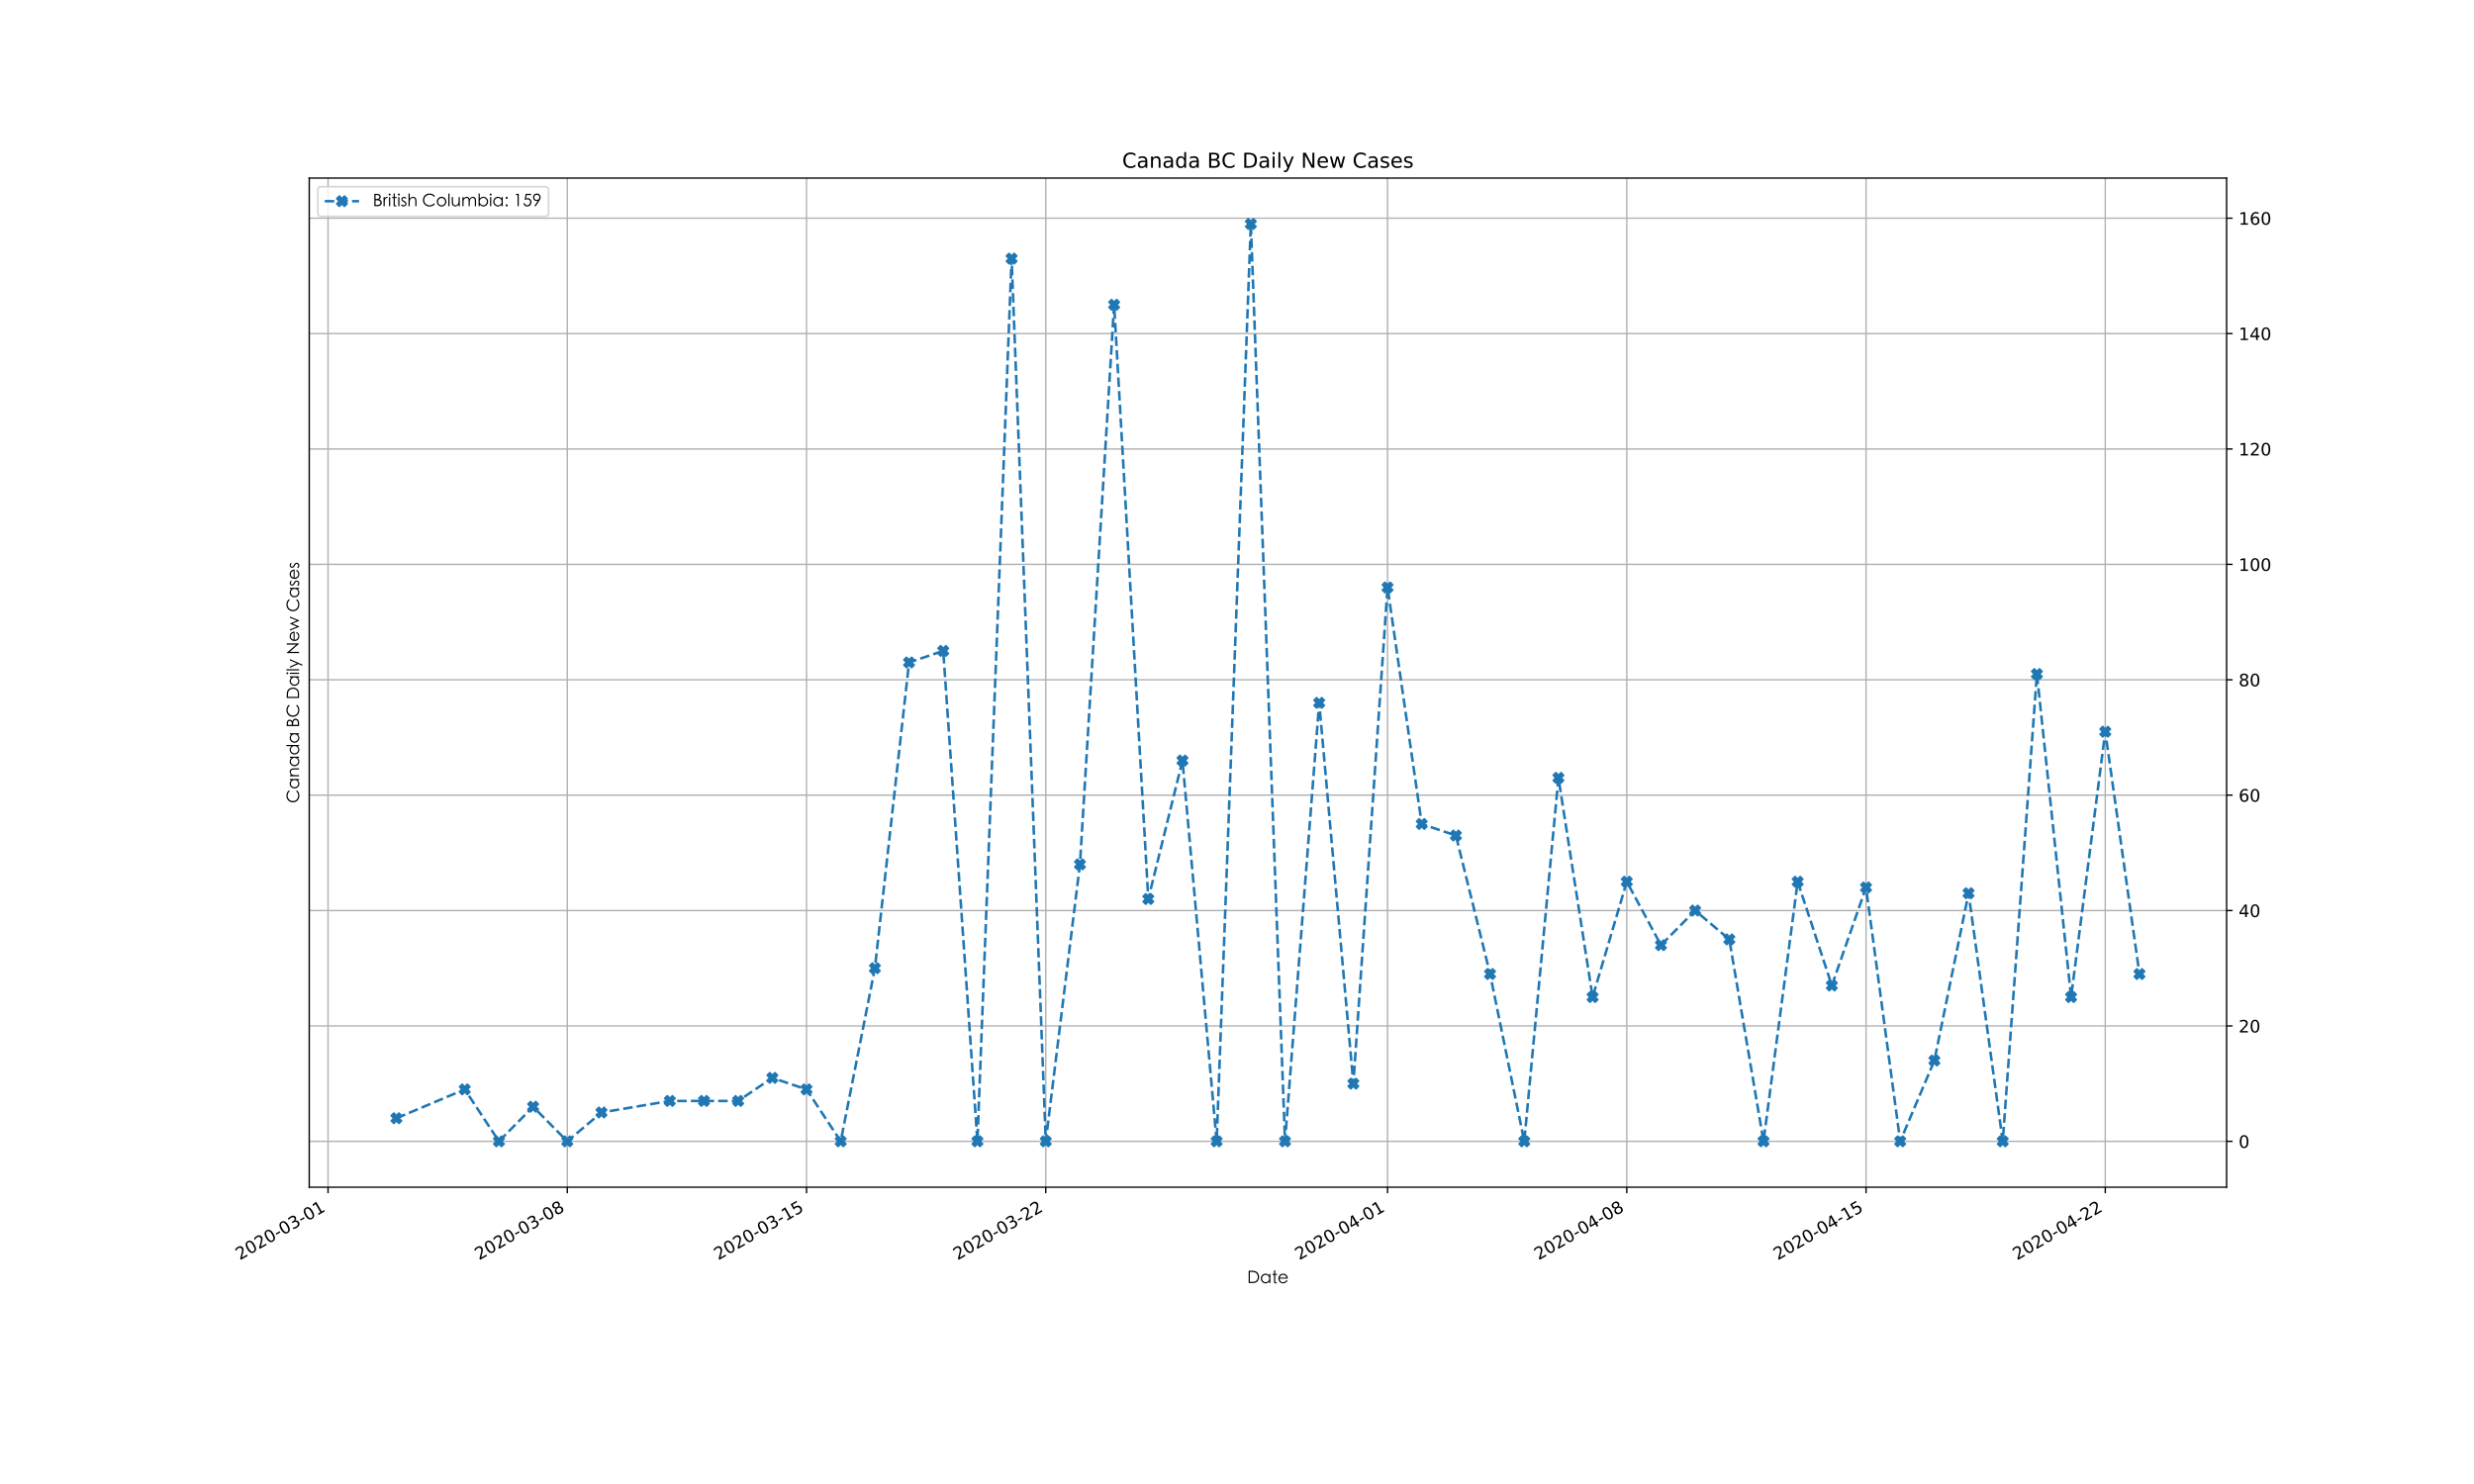 <?xml version="1.0" encoding="utf-8" standalone="no"?>
<!DOCTYPE svg PUBLIC "-//W3C//DTD SVG 1.1//EN"
  "http://www.w3.org/Graphics/SVG/1.1/DTD/svg11.dtd">
<!-- Created with matplotlib (https://matplotlib.org/) -->
<svg height="864pt" version="1.1" viewBox="0 0 1440 864" width="1440pt" xmlns="http://www.w3.org/2000/svg" xmlns:xlink="http://www.w3.org/1999/xlink">
 <defs>
  <style type="text/css">
*{stroke-linecap:butt;stroke-linejoin:round;}
  </style>
 </defs>
 <g id="figure_1">
  <g id="patch_1">
   <path d="M 0 864 
L 1440 864 
L 1440 0 
L 0 0 
z
" style="fill:#ffffff;"/>
  </g>
  <g id="axes_1">
   <g id="patch_2">
    <path d="M 180 691.2 
L 1296 691.2 
L 1296 103.68 
L 180 103.68 
z
" style="fill:#ffffff;"/>
   </g>
   <g id="matplotlib.axis_1">
    <g id="xtick_1">
     <g id="line2d_1">
      <path clip-path="url(#p3a5f333d0b)" d="M 190.941 691.2 
L 190.941 103.68 
" style="fill:none;stroke:#b0b0b0;stroke-linecap:square;stroke-width:0.8;"/>
     </g>
     <g id="line2d_2">
      <defs>
       <path d="M 0 0 
L 0 3.5 
" id="m6379b05d6e" style="stroke:#000000;stroke-width:0.8;"/>
      </defs>
      <g>
       <use style="stroke:#000000;stroke-width:0.8;" x="190.941" xlink:href="#m6379b05d6e" y="691.2"/>
      </g>
     </g>
     <g id="text_1">
      <!-- 2020-03-01 -->
      <defs>
       <path d="M 19.188 8.297 
L 53.609 8.297 
L 53.609 0 
L 7.328 0 
L 7.328 8.297 
Q 12.938 14.109 22.625 23.891 
Q 32.328 33.688 34.812 36.531 
Q 39.547 41.844 41.422 45.531 
Q 43.312 49.219 43.312 52.781 
Q 43.312 58.594 39.234 62.25 
Q 35.156 65.922 28.609 65.922 
Q 23.969 65.922 18.812 64.312 
Q 13.672 62.703 7.812 59.422 
L 7.812 69.391 
Q 13.766 71.781 18.938 73 
Q 24.125 74.219 28.422 74.219 
Q 39.75 74.219 46.484 68.547 
Q 53.219 62.891 53.219 53.422 
Q 53.219 48.922 51.531 44.891 
Q 49.859 40.875 45.406 35.406 
Q 44.188 33.984 37.641 27.219 
Q 31.109 20.453 19.188 8.297 
z
" id="DejaVuSans-50"/>
       <path d="M 31.781 66.406 
Q 24.172 66.406 20.328 58.906 
Q 16.5 51.422 16.5 36.375 
Q 16.5 21.391 20.328 13.891 
Q 24.172 6.391 31.781 6.391 
Q 39.453 6.391 43.281 13.891 
Q 47.125 21.391 47.125 36.375 
Q 47.125 51.422 43.281 58.906 
Q 39.453 66.406 31.781 66.406 
z
M 31.781 74.219 
Q 44.047 74.219 50.516 64.516 
Q 56.984 54.828 56.984 36.375 
Q 56.984 17.969 50.516 8.266 
Q 44.047 -1.422 31.781 -1.422 
Q 19.531 -1.422 13.062 8.266 
Q 6.594 17.969 6.594 36.375 
Q 6.594 54.828 13.062 64.516 
Q 19.531 74.219 31.781 74.219 
z
" id="DejaVuSans-48"/>
       <path d="M 4.891 31.391 
L 31.203 31.391 
L 31.203 23.391 
L 4.891 23.391 
z
" id="DejaVuSans-45"/>
       <path d="M 40.578 39.312 
Q 47.656 37.797 51.625 33 
Q 55.609 28.219 55.609 21.188 
Q 55.609 10.406 48.188 4.484 
Q 40.766 -1.422 27.094 -1.422 
Q 22.516 -1.422 17.656 -0.516 
Q 12.797 0.391 7.625 2.203 
L 7.625 11.719 
Q 11.719 9.328 16.594 8.109 
Q 21.484 6.891 26.812 6.891 
Q 36.078 6.891 40.938 10.547 
Q 45.797 14.203 45.797 21.188 
Q 45.797 27.641 41.281 31.266 
Q 36.766 34.906 28.719 34.906 
L 20.219 34.906 
L 20.219 43.016 
L 29.109 43.016 
Q 36.375 43.016 40.234 45.922 
Q 44.094 48.828 44.094 54.297 
Q 44.094 59.906 40.109 62.906 
Q 36.141 65.922 28.719 65.922 
Q 24.656 65.922 20.016 65.031 
Q 15.375 64.156 9.812 62.312 
L 9.812 71.094 
Q 15.438 72.656 20.344 73.438 
Q 25.25 74.219 29.594 74.219 
Q 40.828 74.219 47.359 69.109 
Q 53.906 64.016 53.906 55.328 
Q 53.906 49.266 50.438 45.094 
Q 46.969 40.922 40.578 39.312 
z
" id="DejaVuSans-51"/>
       <path d="M 12.406 8.297 
L 28.516 8.297 
L 28.516 63.922 
L 10.984 60.406 
L 10.984 69.391 
L 28.422 72.906 
L 38.281 72.906 
L 38.281 8.297 
L 54.391 8.297 
L 54.391 0 
L 12.406 0 
z
" id="DejaVuSans-49"/>
      </defs>
      <g transform="translate(139.572 733.838)rotate(-30)scale(0.1 -0.1)">
       <use xlink:href="#DejaVuSans-50"/>
       <use x="63.623" xlink:href="#DejaVuSans-48"/>
       <use x="127.246" xlink:href="#DejaVuSans-50"/>
       <use x="190.869" xlink:href="#DejaVuSans-48"/>
       <use x="254.492" xlink:href="#DejaVuSans-45"/>
       <use x="290.576" xlink:href="#DejaVuSans-48"/>
       <use x="354.199" xlink:href="#DejaVuSans-51"/>
       <use x="417.822" xlink:href="#DejaVuSans-45"/>
       <use x="453.906" xlink:href="#DejaVuSans-48"/>
       <use x="517.529" xlink:href="#DejaVuSans-49"/>
      </g>
     </g>
    </g>
    <g id="xtick_2">
     <g id="line2d_3">
      <path clip-path="url(#p3a5f333d0b)" d="M 330.193 691.2 
L 330.193 103.68 
" style="fill:none;stroke:#b0b0b0;stroke-linecap:square;stroke-width:0.8;"/>
     </g>
     <g id="line2d_4">
      <g>
       <use style="stroke:#000000;stroke-width:0.8;" x="330.193" xlink:href="#m6379b05d6e" y="691.2"/>
      </g>
     </g>
     <g id="text_2">
      <!-- 2020-03-08 -->
      <defs>
       <path d="M 31.781 34.625 
Q 24.75 34.625 20.719 30.859 
Q 16.703 27.094 16.703 20.516 
Q 16.703 13.922 20.719 10.156 
Q 24.75 6.391 31.781 6.391 
Q 38.812 6.391 42.859 10.172 
Q 46.922 13.969 46.922 20.516 
Q 46.922 27.094 42.891 30.859 
Q 38.875 34.625 31.781 34.625 
z
M 21.922 38.812 
Q 15.578 40.375 12.031 44.719 
Q 8.5 49.078 8.5 55.328 
Q 8.5 64.062 14.719 69.141 
Q 20.953 74.219 31.781 74.219 
Q 42.672 74.219 48.875 69.141 
Q 55.078 64.062 55.078 55.328 
Q 55.078 49.078 51.531 44.719 
Q 48 40.375 41.703 38.812 
Q 48.828 37.156 52.797 32.312 
Q 56.781 27.484 56.781 20.516 
Q 56.781 9.906 50.312 4.234 
Q 43.844 -1.422 31.781 -1.422 
Q 19.734 -1.422 13.25 4.234 
Q 6.781 9.906 6.781 20.516 
Q 6.781 27.484 10.781 32.312 
Q 14.797 37.156 21.922 38.812 
z
M 18.312 54.391 
Q 18.312 48.734 21.844 45.562 
Q 25.391 42.391 31.781 42.391 
Q 38.141 42.391 41.719 45.562 
Q 45.312 48.734 45.312 54.391 
Q 45.312 60.062 41.719 63.234 
Q 38.141 66.406 31.781 66.406 
Q 25.391 66.406 21.844 63.234 
Q 18.312 60.062 18.312 54.391 
z
" id="DejaVuSans-56"/>
      </defs>
      <g transform="translate(278.823 733.838)rotate(-30)scale(0.1 -0.1)">
       <use xlink:href="#DejaVuSans-50"/>
       <use x="63.623" xlink:href="#DejaVuSans-48"/>
       <use x="127.246" xlink:href="#DejaVuSans-50"/>
       <use x="190.869" xlink:href="#DejaVuSans-48"/>
       <use x="254.492" xlink:href="#DejaVuSans-45"/>
       <use x="290.576" xlink:href="#DejaVuSans-48"/>
       <use x="354.199" xlink:href="#DejaVuSans-51"/>
       <use x="417.822" xlink:href="#DejaVuSans-45"/>
       <use x="453.906" xlink:href="#DejaVuSans-48"/>
       <use x="517.529" xlink:href="#DejaVuSans-56"/>
      </g>
     </g>
    </g>
    <g id="xtick_3">
     <g id="line2d_5">
      <path clip-path="url(#p3a5f333d0b)" d="M 469.444 691.2 
L 469.444 103.68 
" style="fill:none;stroke:#b0b0b0;stroke-linecap:square;stroke-width:0.8;"/>
     </g>
     <g id="line2d_6">
      <g>
       <use style="stroke:#000000;stroke-width:0.8;" x="469.444" xlink:href="#m6379b05d6e" y="691.2"/>
      </g>
     </g>
     <g id="text_3">
      <!-- 2020-03-15 -->
      <defs>
       <path d="M 10.797 72.906 
L 49.516 72.906 
L 49.516 64.594 
L 19.828 64.594 
L 19.828 46.734 
Q 21.969 47.469 24.109 47.828 
Q 26.266 48.188 28.422 48.188 
Q 40.625 48.188 47.75 41.5 
Q 54.891 34.812 54.891 23.391 
Q 54.891 11.625 47.562 5.094 
Q 40.234 -1.422 26.906 -1.422 
Q 22.312 -1.422 17.547 -0.641 
Q 12.797 0.141 7.719 1.703 
L 7.719 11.625 
Q 12.109 9.234 16.797 8.062 
Q 21.484 6.891 26.703 6.891 
Q 35.156 6.891 40.078 11.328 
Q 45.016 15.766 45.016 23.391 
Q 45.016 31 40.078 35.438 
Q 35.156 39.891 26.703 39.891 
Q 22.75 39.891 18.812 39.016 
Q 14.891 38.141 10.797 36.281 
z
" id="DejaVuSans-53"/>
      </defs>
      <g transform="translate(418.074 733.838)rotate(-30)scale(0.1 -0.1)">
       <use xlink:href="#DejaVuSans-50"/>
       <use x="63.623" xlink:href="#DejaVuSans-48"/>
       <use x="127.246" xlink:href="#DejaVuSans-50"/>
       <use x="190.869" xlink:href="#DejaVuSans-48"/>
       <use x="254.492" xlink:href="#DejaVuSans-45"/>
       <use x="290.576" xlink:href="#DejaVuSans-48"/>
       <use x="354.199" xlink:href="#DejaVuSans-51"/>
       <use x="417.822" xlink:href="#DejaVuSans-45"/>
       <use x="453.906" xlink:href="#DejaVuSans-49"/>
       <use x="517.529" xlink:href="#DejaVuSans-53"/>
      </g>
     </g>
    </g>
    <g id="xtick_4">
     <g id="line2d_7">
      <path clip-path="url(#p3a5f333d0b)" d="M 608.695 691.2 
L 608.695 103.68 
" style="fill:none;stroke:#b0b0b0;stroke-linecap:square;stroke-width:0.8;"/>
     </g>
     <g id="line2d_8">
      <g>
       <use style="stroke:#000000;stroke-width:0.8;" x="608.695" xlink:href="#m6379b05d6e" y="691.2"/>
      </g>
     </g>
     <g id="text_4">
      <!-- 2020-03-22 -->
      <g transform="translate(557.326 733.838)rotate(-30)scale(0.1 -0.1)">
       <use xlink:href="#DejaVuSans-50"/>
       <use x="63.623" xlink:href="#DejaVuSans-48"/>
       <use x="127.246" xlink:href="#DejaVuSans-50"/>
       <use x="190.869" xlink:href="#DejaVuSans-48"/>
       <use x="254.492" xlink:href="#DejaVuSans-45"/>
       <use x="290.576" xlink:href="#DejaVuSans-48"/>
       <use x="354.199" xlink:href="#DejaVuSans-51"/>
       <use x="417.822" xlink:href="#DejaVuSans-45"/>
       <use x="453.906" xlink:href="#DejaVuSans-50"/>
       <use x="517.529" xlink:href="#DejaVuSans-50"/>
      </g>
     </g>
    </g>
    <g id="xtick_5">
     <g id="line2d_9">
      <path clip-path="url(#p3a5f333d0b)" d="M 807.626 691.2 
L 807.626 103.68 
" style="fill:none;stroke:#b0b0b0;stroke-linecap:square;stroke-width:0.8;"/>
     </g>
     <g id="line2d_10">
      <g>
       <use style="stroke:#000000;stroke-width:0.8;" x="807.626" xlink:href="#m6379b05d6e" y="691.2"/>
      </g>
     </g>
     <g id="text_5">
      <!-- 2020-04-01 -->
      <defs>
       <path d="M 37.797 64.312 
L 12.891 25.391 
L 37.797 25.391 
z
M 35.203 72.906 
L 47.609 72.906 
L 47.609 25.391 
L 58.016 25.391 
L 58.016 17.188 
L 47.609 17.188 
L 47.609 0 
L 37.797 0 
L 37.797 17.188 
L 4.891 17.188 
L 4.891 26.703 
z
" id="DejaVuSans-52"/>
      </defs>
      <g transform="translate(756.256 733.838)rotate(-30)scale(0.1 -0.1)">
       <use xlink:href="#DejaVuSans-50"/>
       <use x="63.623" xlink:href="#DejaVuSans-48"/>
       <use x="127.246" xlink:href="#DejaVuSans-50"/>
       <use x="190.869" xlink:href="#DejaVuSans-48"/>
       <use x="254.492" xlink:href="#DejaVuSans-45"/>
       <use x="290.576" xlink:href="#DejaVuSans-48"/>
       <use x="354.199" xlink:href="#DejaVuSans-52"/>
       <use x="417.822" xlink:href="#DejaVuSans-45"/>
       <use x="453.906" xlink:href="#DejaVuSans-48"/>
       <use x="517.529" xlink:href="#DejaVuSans-49"/>
      </g>
     </g>
    </g>
    <g id="xtick_6">
     <g id="line2d_11">
      <path clip-path="url(#p3a5f333d0b)" d="M 946.877 691.2 
L 946.877 103.68 
" style="fill:none;stroke:#b0b0b0;stroke-linecap:square;stroke-width:0.8;"/>
     </g>
     <g id="line2d_12">
      <g>
       <use style="stroke:#000000;stroke-width:0.8;" x="946.877" xlink:href="#m6379b05d6e" y="691.2"/>
      </g>
     </g>
     <g id="text_6">
      <!-- 2020-04-08 -->
      <g transform="translate(895.508 733.838)rotate(-30)scale(0.1 -0.1)">
       <use xlink:href="#DejaVuSans-50"/>
       <use x="63.623" xlink:href="#DejaVuSans-48"/>
       <use x="127.246" xlink:href="#DejaVuSans-50"/>
       <use x="190.869" xlink:href="#DejaVuSans-48"/>
       <use x="254.492" xlink:href="#DejaVuSans-45"/>
       <use x="290.576" xlink:href="#DejaVuSans-48"/>
       <use x="354.199" xlink:href="#DejaVuSans-52"/>
       <use x="417.822" xlink:href="#DejaVuSans-45"/>
       <use x="453.906" xlink:href="#DejaVuSans-48"/>
       <use x="517.529" xlink:href="#DejaVuSans-56"/>
      </g>
     </g>
    </g>
    <g id="xtick_7">
     <g id="line2d_13">
      <path clip-path="url(#p3a5f333d0b)" d="M 1086.128 691.2 
L 1086.128 103.68 
" style="fill:none;stroke:#b0b0b0;stroke-linecap:square;stroke-width:0.8;"/>
     </g>
     <g id="line2d_14">
      <g>
       <use style="stroke:#000000;stroke-width:0.8;" x="1086.128" xlink:href="#m6379b05d6e" y="691.2"/>
      </g>
     </g>
     <g id="text_7">
      <!-- 2020-04-15 -->
      <g transform="translate(1034.759 733.838)rotate(-30)scale(0.1 -0.1)">
       <use xlink:href="#DejaVuSans-50"/>
       <use x="63.623" xlink:href="#DejaVuSans-48"/>
       <use x="127.246" xlink:href="#DejaVuSans-50"/>
       <use x="190.869" xlink:href="#DejaVuSans-48"/>
       <use x="254.492" xlink:href="#DejaVuSans-45"/>
       <use x="290.576" xlink:href="#DejaVuSans-48"/>
       <use x="354.199" xlink:href="#DejaVuSans-52"/>
       <use x="417.822" xlink:href="#DejaVuSans-45"/>
       <use x="453.906" xlink:href="#DejaVuSans-49"/>
       <use x="517.529" xlink:href="#DejaVuSans-53"/>
      </g>
     </g>
    </g>
    <g id="xtick_8">
     <g id="line2d_15">
      <path clip-path="url(#p3a5f333d0b)" d="M 1225.38 691.2 
L 1225.38 103.68 
" style="fill:none;stroke:#b0b0b0;stroke-linecap:square;stroke-width:0.8;"/>
     </g>
     <g id="line2d_16">
      <g>
       <use style="stroke:#000000;stroke-width:0.8;" x="1225.38" xlink:href="#m6379b05d6e" y="691.2"/>
      </g>
     </g>
     <g id="text_8">
      <!-- 2020-04-22 -->
      <g transform="translate(1174.01 733.838)rotate(-30)scale(0.1 -0.1)">
       <use xlink:href="#DejaVuSans-50"/>
       <use x="63.623" xlink:href="#DejaVuSans-48"/>
       <use x="127.246" xlink:href="#DejaVuSans-50"/>
       <use x="190.869" xlink:href="#DejaVuSans-48"/>
       <use x="254.492" xlink:href="#DejaVuSans-45"/>
       <use x="290.576" xlink:href="#DejaVuSans-48"/>
       <use x="354.199" xlink:href="#DejaVuSans-52"/>
       <use x="417.822" xlink:href="#DejaVuSans-45"/>
       <use x="453.906" xlink:href="#DejaVuSans-50"/>
       <use x="517.529" xlink:href="#DejaVuSans-50"/>
      </g>
     </g>
    </g>
    <g id="text_9">
     <!-- Date -->
     <defs>
      <path d="M 8.703 6 
L 8.703 77.797 
L 23.594 77.797 
Q 38.906 77.797 46.047 75.547 
Q 53.203 73.297 58.391 68.438 
Q 63.594 63.594 66.391 56.594 
Q 69.203 49.594 69.203 40.25 
Q 69.203 30.906 64.844 22.656 
Q 60.5 14.406 53.047 10.203 
Q 45.594 6 31.594 6 
z
M 15.594 12.797 
L 23.906 12.797 
Q 36.906 12.797 42.75 14.094 
Q 48.594 15.406 53 19.25 
Q 57.406 23.094 59.703 28.594 
Q 62 34.094 62 41.188 
Q 62 48.297 59.344 54.297 
Q 56.703 60.297 51.797 64.188 
Q 46.906 68.094 40.25 69.438 
Q 33.594 70.797 20.703 70.797 
L 15.594 70.797 
z
" id="STHeitiTC-Light-68"/>
      <path d="M 60.5 59.094 
L 60.5 6 
L 53.797 6 
L 53.797 15.094 
Q 44.703 4.203 33 4.203 
Q 21.297 4.203 13.25 12.547 
Q 5.203 20.906 5.203 32.453 
Q 5.203 44 13.297 52.25 
Q 21.406 60.5 32.703 60.5 
Q 45.703 60.5 53.797 49.406 
L 53.797 59.094 
z
M 54.203 32.297 
Q 54.203 41.406 48.094 47.656 
Q 42 53.906 33.141 53.906 
Q 24.297 53.906 18.188 47.453 
Q 12.094 41 12.094 32.203 
Q 12.094 23.406 18.297 16.953 
Q 24.5 10.5 33.141 10.5 
Q 41.797 10.5 48 16.703 
Q 54.203 22.906 54.203 32.297 
z
" id="STHeitiTC-Light-97"/>
      <path d="M 20.5 14.406 
Q 20.5 11.703 21.203 11.203 
Q 21.906 10.703 24.797 10.703 
L 28.906 10.703 
L 28.906 4.906 
Q 24.703 4.203 22.297 4.203 
Q 17.797 4.203 15.688 6.391 
Q 13.594 8.594 13.594 13.297 
L 13.594 53.297 
L 4.203 53.297 
L 4.203 59.094 
L 13.594 59.094 
L 13.594 79.594 
L 20.5 79.594 
L 20.5 59.094 
L 31.297 59.094 
L 31.297 53.297 
L 20.5 53.297 
z
" id="STHeitiTC-Light-116"/>
      <path d="M 52.297 23.203 
L 58.094 20.203 
Q 49.5 4.203 32.703 4.203 
Q 20.703 4.203 12.891 12.453 
Q 5.094 20.703 5.094 32.297 
Q 5.094 43.906 12.938 52.203 
Q 20.797 60.5 32.344 60.5 
Q 43.906 60.5 51.75 52.797 
Q 59.594 45.094 59.906 31.797 
L 12.094 31.797 
Q 12.406 22.203 18.156 16.344 
Q 23.906 10.5 32.094 10.5 
Q 45.594 10.5 52.297 23.203 
z
M 52.297 37.703 
Q 50.906 45.297 45.297 49.594 
Q 39.703 53.906 32.406 53.906 
Q 17.406 53.906 12.797 37.703 
z
" id="STHeitiTC-Light-101"/>
     </defs>
     <g transform="translate(725.92 747.599)scale(0.1 -0.1)">
      <use xlink:href="#STHeitiTC-Light-68"/>
      <use x="74.4" xlink:href="#STHeitiTC-Light-97"/>
      <use x="142.7" xlink:href="#STHeitiTC-Light-116"/>
      <use x="176.6" xlink:href="#STHeitiTC-Light-101"/>
     </g>
    </g>
   </g>
   <g id="matplotlib.axis_2">
    <g id="ytick_1">
     <g id="line2d_17">
      <path clip-path="url(#p3a5f333d0b)" d="M 180 664.495 
L 1296 664.495 
" style="fill:none;stroke:#b0b0b0;stroke-linecap:square;stroke-width:0.8;"/>
     </g>
     <g id="line2d_18">
      <defs>
       <path d="M 0 0 
L 3.5 0 
" id="m7ff5b81e51" style="stroke:#000000;stroke-width:0.8;"/>
      </defs>
      <g>
       <use style="stroke:#000000;stroke-width:0.8;" x="1296" xlink:href="#m7ff5b81e51" y="664.495"/>
      </g>
     </g>
     <g id="text_10">
      <!-- 0 -->
      <g transform="translate(1303 668.294)scale(0.1 -0.1)">
       <use xlink:href="#DejaVuSans-48"/>
      </g>
     </g>
    </g>
    <g id="ytick_2">
     <g id="line2d_19">
      <path clip-path="url(#p3a5f333d0b)" d="M 180 597.311 
L 1296 597.311 
" style="fill:none;stroke:#b0b0b0;stroke-linecap:square;stroke-width:0.8;"/>
     </g>
     <g id="line2d_20">
      <g>
       <use style="stroke:#000000;stroke-width:0.8;" x="1296" xlink:href="#m7ff5b81e51" y="597.311"/>
      </g>
     </g>
     <g id="text_11">
      <!-- 20 -->
      <g transform="translate(1303 601.11)scale(0.1 -0.1)">
       <use xlink:href="#DejaVuSans-50"/>
       <use x="63.623" xlink:href="#DejaVuSans-48"/>
      </g>
     </g>
    </g>
    <g id="ytick_3">
     <g id="line2d_21">
      <path clip-path="url(#p3a5f333d0b)" d="M 180 530.127 
L 1296 530.127 
" style="fill:none;stroke:#b0b0b0;stroke-linecap:square;stroke-width:0.8;"/>
     </g>
     <g id="line2d_22">
      <g>
       <use style="stroke:#000000;stroke-width:0.8;" x="1296" xlink:href="#m7ff5b81e51" y="530.127"/>
      </g>
     </g>
     <g id="text_12">
      <!-- 40 -->
      <g transform="translate(1303 533.927)scale(0.1 -0.1)">
       <use xlink:href="#DejaVuSans-52"/>
       <use x="63.623" xlink:href="#DejaVuSans-48"/>
      </g>
     </g>
    </g>
    <g id="ytick_4">
     <g id="line2d_23">
      <path clip-path="url(#p3a5f333d0b)" d="M 180 462.944 
L 1296 462.944 
" style="fill:none;stroke:#b0b0b0;stroke-linecap:square;stroke-width:0.8;"/>
     </g>
     <g id="line2d_24">
      <g>
       <use style="stroke:#000000;stroke-width:0.8;" x="1296" xlink:href="#m7ff5b81e51" y="462.944"/>
      </g>
     </g>
     <g id="text_13">
      <!-- 60 -->
      <defs>
       <path d="M 33.016 40.375 
Q 26.375 40.375 22.484 35.828 
Q 18.609 31.297 18.609 23.391 
Q 18.609 15.531 22.484 10.953 
Q 26.375 6.391 33.016 6.391 
Q 39.656 6.391 43.531 10.953 
Q 47.406 15.531 47.406 23.391 
Q 47.406 31.297 43.531 35.828 
Q 39.656 40.375 33.016 40.375 
z
M 52.594 71.297 
L 52.594 62.312 
Q 48.875 64.062 45.094 64.984 
Q 41.312 65.922 37.594 65.922 
Q 27.828 65.922 22.672 59.328 
Q 17.531 52.734 16.797 39.406 
Q 19.672 43.656 24.016 45.922 
Q 28.375 48.188 33.594 48.188 
Q 44.578 48.188 50.953 41.516 
Q 57.328 34.859 57.328 23.391 
Q 57.328 12.156 50.688 5.359 
Q 44.047 -1.422 33.016 -1.422 
Q 20.359 -1.422 13.672 8.266 
Q 6.984 17.969 6.984 36.375 
Q 6.984 53.656 15.188 63.938 
Q 23.391 74.219 37.203 74.219 
Q 40.922 74.219 44.703 73.484 
Q 48.484 72.75 52.594 71.297 
z
" id="DejaVuSans-54"/>
      </defs>
      <g transform="translate(1303 466.743)scale(0.1 -0.1)">
       <use xlink:href="#DejaVuSans-54"/>
       <use x="63.623" xlink:href="#DejaVuSans-48"/>
      </g>
     </g>
    </g>
    <g id="ytick_5">
     <g id="line2d_25">
      <path clip-path="url(#p3a5f333d0b)" d="M 180 395.76 
L 1296 395.76 
" style="fill:none;stroke:#b0b0b0;stroke-linecap:square;stroke-width:0.8;"/>
     </g>
     <g id="line2d_26">
      <g>
       <use style="stroke:#000000;stroke-width:0.8;" x="1296" xlink:href="#m7ff5b81e51" y="395.76"/>
      </g>
     </g>
     <g id="text_14">
      <!-- 80 -->
      <g transform="translate(1303 399.56)scale(0.1 -0.1)">
       <use xlink:href="#DejaVuSans-56"/>
       <use x="63.623" xlink:href="#DejaVuSans-48"/>
      </g>
     </g>
    </g>
    <g id="ytick_6">
     <g id="line2d_27">
      <path clip-path="url(#p3a5f333d0b)" d="M 180 328.577 
L 1296 328.577 
" style="fill:none;stroke:#b0b0b0;stroke-linecap:square;stroke-width:0.8;"/>
     </g>
     <g id="line2d_28">
      <g>
       <use style="stroke:#000000;stroke-width:0.8;" x="1296" xlink:href="#m7ff5b81e51" y="328.577"/>
      </g>
     </g>
     <g id="text_15">
      <!-- 100 -->
      <g transform="translate(1303 332.376)scale(0.1 -0.1)">
       <use xlink:href="#DejaVuSans-49"/>
       <use x="63.623" xlink:href="#DejaVuSans-48"/>
       <use x="127.246" xlink:href="#DejaVuSans-48"/>
      </g>
     </g>
    </g>
    <g id="ytick_7">
     <g id="line2d_29">
      <path clip-path="url(#p3a5f333d0b)" d="M 180 261.393 
L 1296 261.393 
" style="fill:none;stroke:#b0b0b0;stroke-linecap:square;stroke-width:0.8;"/>
     </g>
     <g id="line2d_30">
      <g>
       <use style="stroke:#000000;stroke-width:0.8;" x="1296" xlink:href="#m7ff5b81e51" y="261.393"/>
      </g>
     </g>
     <g id="text_16">
      <!-- 120 -->
      <g transform="translate(1303 265.193)scale(0.1 -0.1)">
       <use xlink:href="#DejaVuSans-49"/>
       <use x="63.623" xlink:href="#DejaVuSans-50"/>
       <use x="127.246" xlink:href="#DejaVuSans-48"/>
      </g>
     </g>
    </g>
    <g id="ytick_8">
     <g id="line2d_31">
      <path clip-path="url(#p3a5f333d0b)" d="M 180 194.21 
L 1296 194.21 
" style="fill:none;stroke:#b0b0b0;stroke-linecap:square;stroke-width:0.8;"/>
     </g>
     <g id="line2d_32">
      <g>
       <use style="stroke:#000000;stroke-width:0.8;" x="1296" xlink:href="#m7ff5b81e51" y="194.21"/>
      </g>
     </g>
     <g id="text_17">
      <!-- 140 -->
      <g transform="translate(1303 198.009)scale(0.1 -0.1)">
       <use xlink:href="#DejaVuSans-49"/>
       <use x="63.623" xlink:href="#DejaVuSans-52"/>
       <use x="127.246" xlink:href="#DejaVuSans-48"/>
      </g>
     </g>
    </g>
    <g id="ytick_9">
     <g id="line2d_33">
      <path clip-path="url(#p3a5f333d0b)" d="M 180 127.026 
L 1296 127.026 
" style="fill:none;stroke:#b0b0b0;stroke-linecap:square;stroke-width:0.8;"/>
     </g>
     <g id="line2d_34">
      <g>
       <use style="stroke:#000000;stroke-width:0.8;" x="1296" xlink:href="#m7ff5b81e51" y="127.026"/>
      </g>
     </g>
     <g id="text_18">
      <!-- 160 -->
      <g transform="translate(1303 130.825)scale(0.1 -0.1)">
       <use xlink:href="#DejaVuSans-49"/>
       <use x="63.623" xlink:href="#DejaVuSans-54"/>
       <use x="127.246" xlink:href="#DejaVuSans-48"/>
      </g>
     </g>
    </g>
    <g id="text_19">
     <!-- Canada BC Daily New Cases -->
     <defs>
      <path d="M 75.594 64.5 
L 70 60.203 
Q 60 72.594 44.297 72.594 
Q 31.5 72.594 22.25 63.594 
Q 13 54.594 13 41.547 
Q 13 28.5 22.047 19.75 
Q 31.094 11 44.703 11 
Q 59.906 11 70 22.797 
L 75.594 18.5 
Q 70.297 11.5 62.188 7.844 
Q 54.094 4.203 44.297 4.203 
Q 27.203 4.203 16.297 15 
Q 5.406 25.797 5.406 42.297 
Q 5.406 52.5 10.453 61.141 
Q 15.5 69.797 24.453 74.688 
Q 33.406 79.594 43.703 79.594 
Q 54 79.594 62.203 75.688 
Q 70.406 71.797 75.594 64.5 
z
" id="STHeitiTC-Light-67"/>
      <path d="M 7.594 59.094 
L 14.5 59.094 
L 14.5 49.594 
Q 22.703 60.5 34.406 60.5 
Q 40.406 60.5 45.203 57.25 
Q 50 54 52 48.75 
Q 54 43.5 54 33.297 
L 54 6 
L 47.203 6 
L 47.203 31.297 
Q 47.203 40.594 46.344 43.891 
Q 45.5 47.203 43.75 49.5 
Q 42 51.797 39.297 53 
Q 36.594 54.203 32.75 54.203 
Q 28.906 54.203 25.203 52.297 
Q 21.5 50.406 18.891 47 
Q 16.297 43.594 15.391 40 
Q 14.5 36.406 14.5 25.5 
L 14.5 6 
L 7.594 6 
z
" id="STHeitiTC-Light-110"/>
      <path d="M 60.594 79.594 
L 60.594 6 
L 53.906 6 
L 53.906 15.094 
Q 44.797 4.203 33.047 4.203 
Q 21.297 4.203 13.297 12.5 
Q 5.297 20.797 5.297 32.391 
Q 5.297 44 13.391 52.25 
Q 21.5 60.5 32.797 60.5 
Q 45.797 60.5 53.906 49.406 
L 53.906 79.594 
z
M 54.297 32.203 
Q 54.297 41.297 48.297 47.594 
Q 42.297 53.906 33.297 53.906 
Q 24.297 53.906 18.25 47.453 
Q 12.203 41 12.203 32.25 
Q 12.203 23.5 18.391 17 
Q 24.594 10.5 33.047 10.5 
Q 41.5 10.5 47.891 16.641 
Q 54.297 22.797 54.297 32.203 
z
" id="STHeitiTC-Light-100"/>
      <path id="STHeitiTC-Light-32"/>
      <path d="M 8.906 77.797 
L 23.094 77.797 
Q 34.406 77.797 40.25 73.25 
Q 46.094 68.703 46.094 60.203 
Q 46.094 55.5 43.75 51.547 
Q 41.406 47.594 36.906 45.203 
Q 44.297 42.797 48.141 38 
Q 52 33.203 52 26.594 
Q 52 17.703 45.5 11.844 
Q 39 6 28.703 6 
L 8.906 6 
z
M 16 70.797 
L 16 47.797 
L 20.094 47.797 
Q 29.5 47.797 34.094 50.797 
Q 38.703 53.797 38.703 60.203 
Q 38.703 70.797 24.297 70.797 
z
M 16 40.594 
L 16 13 
L 24.906 13 
Q 32.594 13 36.25 14.547 
Q 39.906 16.094 42.203 19.344 
Q 44.5 22.594 44.5 26 
Q 44.5 29.406 43.203 32 
Q 41.906 34.594 39.344 36.594 
Q 36.797 38.594 33.25 39.594 
Q 29.703 40.594 20 40.594 
z
" id="STHeitiTC-Light-66"/>
      <path d="M 4.406 73.906 
Q 4.406 76.203 6.047 77.891 
Q 7.703 79.594 10.047 79.594 
Q 12.406 79.594 14.047 77.938 
Q 15.703 76.297 15.703 73.938 
Q 15.703 71.594 14.047 69.938 
Q 12.406 68.297 10.047 68.297 
Q 7.703 68.297 6.047 70 
Q 4.406 71.703 4.406 73.906 
z
M 6.594 59.094 
L 13.5 59.094 
L 13.5 6 
L 6.594 6 
z
" id="STHeitiTC-Light-105"/>
      <path d="M 6.594 79.594 
L 13.406 79.594 
L 13.406 6 
L 6.594 6 
z
" id="STHeitiTC-Light-108"/>
      <path d="M 1.906 59.094 
L 9.094 59.094 
L 27.406 18.203 
L 45.094 59.094 
L 52.406 59.094 
L 20.703 -13.406 
L 13.5 -13.406 
L 23.703 10 
z
" id="STHeitiTC-Light-121"/>
      <path d="M 8.797 6 
L 8.797 77.797 
L 10.406 77.797 
L 58.094 22.797 
L 58.094 77.797 
L 65.203 77.797 
L 65.203 6 
L 63.594 6 
L 16.203 60.297 
L 16.203 6 
z
" id="STHeitiTC-Light-78"/>
      <path d="M 0.406 59.094 
L 7.5 59.094 
L 23.703 18.797 
L 40.797 59.094 
L 42 59.094 
L 59 18.797 
L 75.5 59.094 
L 82.703 59.094 
L 59.594 4.203 
L 58.297 4.203 
L 41.406 44 
L 24.406 4.203 
L 23.094 4.203 
z
" id="STHeitiTC-Light-119"/>
      <path d="M 34.297 53.297 
L 29.906 48.797 
Q 24.406 54.094 19.203 54.094 
Q 15.797 54.094 13.5 51.938 
Q 11.203 49.797 11.203 46.641 
Q 11.203 43.5 13.641 41.25 
Q 16.094 39 22.094 35.844 
Q 28.094 32.703 31.25 29.047 
Q 34.406 25.406 34.406 20.094 
Q 34.406 13.406 29.75 8.797 
Q 25.094 4.203 18.297 4.203 
Q 13.797 4.203 9.641 6.203 
Q 5.5 8.203 2.594 11.797 
L 6.906 16.594 
Q 12.203 10.703 18 10.703 
Q 22.094 10.703 25 13.391 
Q 27.906 16.094 27.906 19.75 
Q 27.906 23.406 25.344 25.75 
Q 22.797 28.094 16.844 31.094 
Q 10.906 34.094 7.953 37.641 
Q 5 41.203 5 46.844 
Q 5 52.5 9.141 56.5 
Q 13.297 60.5 20.141 60.5 
Q 27 60.5 34.297 53.297 
z
" id="STHeitiTC-Light-115"/>
     </defs>
     <g transform="translate(174.659 467.688)rotate(-90)scale(0.1 -0.1)">
      <use xlink:href="#STHeitiTC-Light-67"/>
      <use x="81.3" xlink:href="#STHeitiTC-Light-97"/>
      <use x="149.6" xlink:href="#STHeitiTC-Light-110"/>
      <use x="210.6" xlink:href="#STHeitiTC-Light-97"/>
      <use x="278.9" xlink:href="#STHeitiTC-Light-100"/>
      <use x="347.4" xlink:href="#STHeitiTC-Light-97"/>
      <use x="415.7" xlink:href="#STHeitiTC-Light-32"/>
      <use x="440.7" xlink:href="#STHeitiTC-Light-66"/>
      <use x="498.1" xlink:href="#STHeitiTC-Light-67"/>
      <use x="579.4" xlink:href="#STHeitiTC-Light-32"/>
      <use x="604.4" xlink:href="#STHeitiTC-Light-68"/>
      <use x="678.8" xlink:href="#STHeitiTC-Light-97"/>
      <use x="747.1" xlink:href="#STHeitiTC-Light-105"/>
      <use x="767.1" xlink:href="#STHeitiTC-Light-108"/>
      <use x="787.1" xlink:href="#STHeitiTC-Light-121"/>
      <use x="840.7" xlink:href="#STHeitiTC-Light-32"/>
      <use x="865.7" xlink:href="#STHeitiTC-Light-78"/>
      <use x="939.7" xlink:href="#STHeitiTC-Light-101"/>
      <use x="1004.7" xlink:href="#STHeitiTC-Light-119"/>
      <use x="1087.8" xlink:href="#STHeitiTC-Light-32"/>
      <use x="1112.8" xlink:href="#STHeitiTC-Light-67"/>
      <use x="1194.1" xlink:href="#STHeitiTC-Light-97"/>
      <use x="1262.4" xlink:href="#STHeitiTC-Light-115"/>
      <use x="1301.2" xlink:href="#STHeitiTC-Light-101"/>
      <use x="1366.2" xlink:href="#STHeitiTC-Light-115"/>
     </g>
    </g>
   </g>
   <g id="line2d_35">
    <path clip-path="url(#p3a5f333d0b)" d="M 230.727 651.058 
L 270.513 634.262 
L 290.406 664.495 
L 310.299 644.339 
L 330.193 664.495 
L 350.086 647.699 
L 389.872 640.98 
L 409.765 640.98 
L 429.658 640.98 
L 449.551 627.544 
L 469.444 634.262 
L 489.337 664.495 
L 509.23 563.719 
L 529.123 385.683 
L 549.016 378.965 
L 568.909 664.495 
L 588.802 150.541 
L 608.695 664.495 
L 628.588 503.254 
L 648.481 177.414 
L 668.374 523.409 
L 688.267 442.789 
L 708.16 664.495 
L 728.053 130.385 
L 747.947 664.495 
L 767.84 409.197 
L 787.733 630.903 
L 807.626 342.014 
L 827.519 479.74 
L 847.412 486.458 
L 867.305 567.078 
L 887.198 664.495 
L 907.091 452.866 
L 926.984 580.515 
L 946.877 513.332 
L 966.77 550.283 
L 986.663 530.127 
L 1006.556 546.923 
L 1026.449 664.495 
L 1046.342 513.332 
L 1066.235 573.797 
L 1086.128 516.691 
L 1106.021 664.495 
L 1125.914 617.466 
L 1145.807 520.05 
L 1165.701 664.495 
L 1185.594 392.401 
L 1205.487 580.515 
L 1225.38 425.993 
L 1245.273 567.078 
" style="fill:none;stroke:#1f77b4;stroke-dasharray:5.55,2.4;stroke-dashoffset:0;stroke-width:1.5;"/>
    <defs>
     <path d="M -1.5 3 
L 0 1.5 
L 1.5 3 
L 3 1.5 
L 1.5 0 
L 3 -1.5 
L 1.5 -3 
L 0 -1.5 
L -1.5 -3 
L -3 -1.5 
L -1.5 0 
L -3 1.5 
z
" id="m01c3b11861" style="stroke:#1f77b4;stroke-linejoin:miter;"/>
    </defs>
    <g clip-path="url(#p3a5f333d0b)">
     <use style="fill:#1f77b4;stroke:#1f77b4;stroke-linejoin:miter;" x="230.727" xlink:href="#m01c3b11861" y="651.058"/>
     <use style="fill:#1f77b4;stroke:#1f77b4;stroke-linejoin:miter;" x="270.513" xlink:href="#m01c3b11861" y="634.262"/>
     <use style="fill:#1f77b4;stroke:#1f77b4;stroke-linejoin:miter;" x="290.406" xlink:href="#m01c3b11861" y="664.495"/>
     <use style="fill:#1f77b4;stroke:#1f77b4;stroke-linejoin:miter;" x="310.299" xlink:href="#m01c3b11861" y="644.339"/>
     <use style="fill:#1f77b4;stroke:#1f77b4;stroke-linejoin:miter;" x="330.193" xlink:href="#m01c3b11861" y="664.495"/>
     <use style="fill:#1f77b4;stroke:#1f77b4;stroke-linejoin:miter;" x="350.086" xlink:href="#m01c3b11861" y="647.699"/>
     <use style="fill:#1f77b4;stroke:#1f77b4;stroke-linejoin:miter;" x="389.872" xlink:href="#m01c3b11861" y="640.98"/>
     <use style="fill:#1f77b4;stroke:#1f77b4;stroke-linejoin:miter;" x="409.765" xlink:href="#m01c3b11861" y="640.98"/>
     <use style="fill:#1f77b4;stroke:#1f77b4;stroke-linejoin:miter;" x="429.658" xlink:href="#m01c3b11861" y="640.98"/>
     <use style="fill:#1f77b4;stroke:#1f77b4;stroke-linejoin:miter;" x="449.551" xlink:href="#m01c3b11861" y="627.544"/>
     <use style="fill:#1f77b4;stroke:#1f77b4;stroke-linejoin:miter;" x="469.444" xlink:href="#m01c3b11861" y="634.262"/>
     <use style="fill:#1f77b4;stroke:#1f77b4;stroke-linejoin:miter;" x="489.337" xlink:href="#m01c3b11861" y="664.495"/>
     <use style="fill:#1f77b4;stroke:#1f77b4;stroke-linejoin:miter;" x="509.23" xlink:href="#m01c3b11861" y="563.719"/>
     <use style="fill:#1f77b4;stroke:#1f77b4;stroke-linejoin:miter;" x="529.123" xlink:href="#m01c3b11861" y="385.683"/>
     <use style="fill:#1f77b4;stroke:#1f77b4;stroke-linejoin:miter;" x="549.016" xlink:href="#m01c3b11861" y="378.965"/>
     <use style="fill:#1f77b4;stroke:#1f77b4;stroke-linejoin:miter;" x="568.909" xlink:href="#m01c3b11861" y="664.495"/>
     <use style="fill:#1f77b4;stroke:#1f77b4;stroke-linejoin:miter;" x="588.802" xlink:href="#m01c3b11861" y="150.541"/>
     <use style="fill:#1f77b4;stroke:#1f77b4;stroke-linejoin:miter;" x="608.695" xlink:href="#m01c3b11861" y="664.495"/>
     <use style="fill:#1f77b4;stroke:#1f77b4;stroke-linejoin:miter;" x="628.588" xlink:href="#m01c3b11861" y="503.254"/>
     <use style="fill:#1f77b4;stroke:#1f77b4;stroke-linejoin:miter;" x="648.481" xlink:href="#m01c3b11861" y="177.414"/>
     <use style="fill:#1f77b4;stroke:#1f77b4;stroke-linejoin:miter;" x="668.374" xlink:href="#m01c3b11861" y="523.409"/>
     <use style="fill:#1f77b4;stroke:#1f77b4;stroke-linejoin:miter;" x="688.267" xlink:href="#m01c3b11861" y="442.789"/>
     <use style="fill:#1f77b4;stroke:#1f77b4;stroke-linejoin:miter;" x="708.16" xlink:href="#m01c3b11861" y="664.495"/>
     <use style="fill:#1f77b4;stroke:#1f77b4;stroke-linejoin:miter;" x="728.053" xlink:href="#m01c3b11861" y="130.385"/>
     <use style="fill:#1f77b4;stroke:#1f77b4;stroke-linejoin:miter;" x="747.947" xlink:href="#m01c3b11861" y="664.495"/>
     <use style="fill:#1f77b4;stroke:#1f77b4;stroke-linejoin:miter;" x="767.84" xlink:href="#m01c3b11861" y="409.197"/>
     <use style="fill:#1f77b4;stroke:#1f77b4;stroke-linejoin:miter;" x="787.733" xlink:href="#m01c3b11861" y="630.903"/>
     <use style="fill:#1f77b4;stroke:#1f77b4;stroke-linejoin:miter;" x="807.626" xlink:href="#m01c3b11861" y="342.014"/>
     <use style="fill:#1f77b4;stroke:#1f77b4;stroke-linejoin:miter;" x="827.519" xlink:href="#m01c3b11861" y="479.74"/>
     <use style="fill:#1f77b4;stroke:#1f77b4;stroke-linejoin:miter;" x="847.412" xlink:href="#m01c3b11861" y="486.458"/>
     <use style="fill:#1f77b4;stroke:#1f77b4;stroke-linejoin:miter;" x="867.305" xlink:href="#m01c3b11861" y="567.078"/>
     <use style="fill:#1f77b4;stroke:#1f77b4;stroke-linejoin:miter;" x="887.198" xlink:href="#m01c3b11861" y="664.495"/>
     <use style="fill:#1f77b4;stroke:#1f77b4;stroke-linejoin:miter;" x="907.091" xlink:href="#m01c3b11861" y="452.866"/>
     <use style="fill:#1f77b4;stroke:#1f77b4;stroke-linejoin:miter;" x="926.984" xlink:href="#m01c3b11861" y="580.515"/>
     <use style="fill:#1f77b4;stroke:#1f77b4;stroke-linejoin:miter;" x="946.877" xlink:href="#m01c3b11861" y="513.332"/>
     <use style="fill:#1f77b4;stroke:#1f77b4;stroke-linejoin:miter;" x="966.77" xlink:href="#m01c3b11861" y="550.283"/>
     <use style="fill:#1f77b4;stroke:#1f77b4;stroke-linejoin:miter;" x="986.663" xlink:href="#m01c3b11861" y="530.127"/>
     <use style="fill:#1f77b4;stroke:#1f77b4;stroke-linejoin:miter;" x="1006.556" xlink:href="#m01c3b11861" y="546.923"/>
     <use style="fill:#1f77b4;stroke:#1f77b4;stroke-linejoin:miter;" x="1026.449" xlink:href="#m01c3b11861" y="664.495"/>
     <use style="fill:#1f77b4;stroke:#1f77b4;stroke-linejoin:miter;" x="1046.342" xlink:href="#m01c3b11861" y="513.332"/>
     <use style="fill:#1f77b4;stroke:#1f77b4;stroke-linejoin:miter;" x="1066.235" xlink:href="#m01c3b11861" y="573.797"/>
     <use style="fill:#1f77b4;stroke:#1f77b4;stroke-linejoin:miter;" x="1086.128" xlink:href="#m01c3b11861" y="516.691"/>
     <use style="fill:#1f77b4;stroke:#1f77b4;stroke-linejoin:miter;" x="1106.021" xlink:href="#m01c3b11861" y="664.495"/>
     <use style="fill:#1f77b4;stroke:#1f77b4;stroke-linejoin:miter;" x="1125.914" xlink:href="#m01c3b11861" y="617.466"/>
     <use style="fill:#1f77b4;stroke:#1f77b4;stroke-linejoin:miter;" x="1145.807" xlink:href="#m01c3b11861" y="520.05"/>
     <use style="fill:#1f77b4;stroke:#1f77b4;stroke-linejoin:miter;" x="1165.701" xlink:href="#m01c3b11861" y="664.495"/>
     <use style="fill:#1f77b4;stroke:#1f77b4;stroke-linejoin:miter;" x="1185.594" xlink:href="#m01c3b11861" y="392.401"/>
     <use style="fill:#1f77b4;stroke:#1f77b4;stroke-linejoin:miter;" x="1205.487" xlink:href="#m01c3b11861" y="580.515"/>
     <use style="fill:#1f77b4;stroke:#1f77b4;stroke-linejoin:miter;" x="1225.38" xlink:href="#m01c3b11861" y="425.993"/>
     <use style="fill:#1f77b4;stroke:#1f77b4;stroke-linejoin:miter;" x="1245.273" xlink:href="#m01c3b11861" y="567.078"/>
    </g>
   </g>
   <g id="patch_3">
    <path d="M 180 691.2 
L 180 103.68 
" style="fill:none;stroke:#000000;stroke-linecap:square;stroke-linejoin:miter;stroke-width:0.8;"/>
   </g>
   <g id="patch_4">
    <path d="M 1296 691.2 
L 1296 103.68 
" style="fill:none;stroke:#000000;stroke-linecap:square;stroke-linejoin:miter;stroke-width:0.8;"/>
   </g>
   <g id="patch_5">
    <path d="M 180 691.2 
L 1296 691.2 
" style="fill:none;stroke:#000000;stroke-linecap:square;stroke-linejoin:miter;stroke-width:0.8;"/>
   </g>
   <g id="patch_6">
    <path d="M 180 103.68 
L 1296 103.68 
" style="fill:none;stroke:#000000;stroke-linecap:square;stroke-linejoin:miter;stroke-width:0.8;"/>
   </g>
   <g id="text_20">
    <!-- Canada BC Daily New Cases -->
    <defs>
     <path d="M 64.406 67.281 
L 64.406 56.891 
Q 59.422 61.531 53.781 63.812 
Q 48.141 66.109 41.797 66.109 
Q 29.297 66.109 22.656 58.469 
Q 16.016 50.828 16.016 36.375 
Q 16.016 21.969 22.656 14.328 
Q 29.297 6.688 41.797 6.688 
Q 48.141 6.688 53.781 8.984 
Q 59.422 11.281 64.406 15.922 
L 64.406 5.609 
Q 59.234 2.094 53.438 0.328 
Q 47.656 -1.422 41.219 -1.422 
Q 24.656 -1.422 15.125 8.703 
Q 5.609 18.844 5.609 36.375 
Q 5.609 53.953 15.125 64.078 
Q 24.656 74.219 41.219 74.219 
Q 47.75 74.219 53.531 72.484 
Q 59.328 70.75 64.406 67.281 
z
" id="DejaVuSans-67"/>
     <path d="M 34.281 27.484 
Q 23.391 27.484 19.188 25 
Q 14.984 22.516 14.984 16.5 
Q 14.984 11.719 18.141 8.906 
Q 21.297 6.109 26.703 6.109 
Q 34.188 6.109 38.703 11.406 
Q 43.219 16.703 43.219 25.484 
L 43.219 27.484 
z
M 52.203 31.203 
L 52.203 0 
L 43.219 0 
L 43.219 8.297 
Q 40.141 3.328 35.547 0.953 
Q 30.953 -1.422 24.312 -1.422 
Q 15.922 -1.422 10.953 3.297 
Q 6 8.016 6 15.922 
Q 6 25.141 12.172 29.828 
Q 18.359 34.516 30.609 34.516 
L 43.219 34.516 
L 43.219 35.406 
Q 43.219 41.609 39.141 45 
Q 35.062 48.391 27.688 48.391 
Q 23 48.391 18.547 47.266 
Q 14.109 46.141 10.016 43.891 
L 10.016 52.203 
Q 14.938 54.109 19.578 55.047 
Q 24.219 56 28.609 56 
Q 40.484 56 46.344 49.844 
Q 52.203 43.703 52.203 31.203 
z
" id="DejaVuSans-97"/>
     <path d="M 54.891 33.016 
L 54.891 0 
L 45.906 0 
L 45.906 32.719 
Q 45.906 40.484 42.875 44.328 
Q 39.844 48.188 33.797 48.188 
Q 26.516 48.188 22.312 43.547 
Q 18.109 38.922 18.109 30.906 
L 18.109 0 
L 9.078 0 
L 9.078 54.688 
L 18.109 54.688 
L 18.109 46.188 
Q 21.344 51.125 25.703 53.562 
Q 30.078 56 35.797 56 
Q 45.219 56 50.047 50.172 
Q 54.891 44.344 54.891 33.016 
z
" id="DejaVuSans-110"/>
     <path d="M 45.406 46.391 
L 45.406 75.984 
L 54.391 75.984 
L 54.391 0 
L 45.406 0 
L 45.406 8.203 
Q 42.578 3.328 38.25 0.953 
Q 33.938 -1.422 27.875 -1.422 
Q 17.969 -1.422 11.734 6.484 
Q 5.516 14.406 5.516 27.297 
Q 5.516 40.188 11.734 48.094 
Q 17.969 56 27.875 56 
Q 33.938 56 38.25 53.625 
Q 42.578 51.266 45.406 46.391 
z
M 14.797 27.297 
Q 14.797 17.391 18.875 11.75 
Q 22.953 6.109 30.078 6.109 
Q 37.203 6.109 41.297 11.75 
Q 45.406 17.391 45.406 27.297 
Q 45.406 37.203 41.297 42.844 
Q 37.203 48.484 30.078 48.484 
Q 22.953 48.484 18.875 42.844 
Q 14.797 37.203 14.797 27.297 
z
" id="DejaVuSans-100"/>
     <path id="DejaVuSans-32"/>
     <path d="M 19.672 34.812 
L 19.672 8.109 
L 35.5 8.109 
Q 43.453 8.109 47.281 11.406 
Q 51.125 14.703 51.125 21.484 
Q 51.125 28.328 47.281 31.562 
Q 43.453 34.812 35.5 34.812 
z
M 19.672 64.797 
L 19.672 42.828 
L 34.281 42.828 
Q 41.5 42.828 45.031 45.531 
Q 48.578 48.25 48.578 53.812 
Q 48.578 59.328 45.031 62.062 
Q 41.5 64.797 34.281 64.797 
z
M 9.812 72.906 
L 35.016 72.906 
Q 46.297 72.906 52.391 68.219 
Q 58.5 63.531 58.5 54.891 
Q 58.5 48.188 55.375 44.234 
Q 52.25 40.281 46.188 39.312 
Q 53.469 37.75 57.5 32.781 
Q 61.531 27.828 61.531 20.406 
Q 61.531 10.641 54.891 5.312 
Q 48.25 0 35.984 0 
L 9.812 0 
z
" id="DejaVuSans-66"/>
     <path d="M 19.672 64.797 
L 19.672 8.109 
L 31.594 8.109 
Q 46.688 8.109 53.688 14.938 
Q 60.688 21.781 60.688 36.531 
Q 60.688 51.172 53.688 57.984 
Q 46.688 64.797 31.594 64.797 
z
M 9.812 72.906 
L 30.078 72.906 
Q 51.266 72.906 61.172 64.094 
Q 71.094 55.281 71.094 36.531 
Q 71.094 17.672 61.125 8.828 
Q 51.172 0 30.078 0 
L 9.812 0 
z
" id="DejaVuSans-68"/>
     <path d="M 9.422 54.688 
L 18.406 54.688 
L 18.406 0 
L 9.422 0 
z
M 9.422 75.984 
L 18.406 75.984 
L 18.406 64.594 
L 9.422 64.594 
z
" id="DejaVuSans-105"/>
     <path d="M 9.422 75.984 
L 18.406 75.984 
L 18.406 0 
L 9.422 0 
z
" id="DejaVuSans-108"/>
     <path d="M 32.172 -5.078 
Q 28.375 -14.844 24.75 -17.812 
Q 21.141 -20.797 15.094 -20.797 
L 7.906 -20.797 
L 7.906 -13.281 
L 13.188 -13.281 
Q 16.891 -13.281 18.938 -11.516 
Q 21 -9.766 23.484 -3.219 
L 25.094 0.875 
L 2.984 54.688 
L 12.5 54.688 
L 29.594 11.922 
L 46.688 54.688 
L 56.203 54.688 
z
" id="DejaVuSans-121"/>
     <path d="M 9.812 72.906 
L 23.094 72.906 
L 55.422 11.922 
L 55.422 72.906 
L 64.984 72.906 
L 64.984 0 
L 51.703 0 
L 19.391 60.984 
L 19.391 0 
L 9.812 0 
z
" id="DejaVuSans-78"/>
     <path d="M 56.203 29.594 
L 56.203 25.203 
L 14.891 25.203 
Q 15.484 15.922 20.484 11.062 
Q 25.484 6.203 34.422 6.203 
Q 39.594 6.203 44.453 7.469 
Q 49.312 8.734 54.109 11.281 
L 54.109 2.781 
Q 49.266 0.734 44.188 -0.344 
Q 39.109 -1.422 33.891 -1.422 
Q 20.797 -1.422 13.156 6.188 
Q 5.516 13.812 5.516 26.812 
Q 5.516 40.234 12.766 48.109 
Q 20.016 56 32.328 56 
Q 43.359 56 49.781 48.891 
Q 56.203 41.797 56.203 29.594 
z
M 47.219 32.234 
Q 47.125 39.594 43.094 43.984 
Q 39.062 48.391 32.422 48.391 
Q 24.906 48.391 20.391 44.141 
Q 15.875 39.891 15.188 32.172 
z
" id="DejaVuSans-101"/>
     <path d="M 4.203 54.688 
L 13.188 54.688 
L 24.422 12.016 
L 35.594 54.688 
L 46.188 54.688 
L 57.422 12.016 
L 68.609 54.688 
L 77.594 54.688 
L 63.281 0 
L 52.688 0 
L 40.922 44.828 
L 29.109 0 
L 18.5 0 
z
" id="DejaVuSans-119"/>
     <path d="M 44.281 53.078 
L 44.281 44.578 
Q 40.484 46.531 36.375 47.5 
Q 32.281 48.484 27.875 48.484 
Q 21.188 48.484 17.844 46.438 
Q 14.5 44.391 14.5 40.281 
Q 14.5 37.156 16.891 35.375 
Q 19.281 33.594 26.516 31.984 
L 29.594 31.297 
Q 39.156 29.25 43.188 25.516 
Q 47.219 21.781 47.219 15.094 
Q 47.219 7.469 41.188 3.016 
Q 35.156 -1.422 24.609 -1.422 
Q 20.219 -1.422 15.453 -0.562 
Q 10.688 0.297 5.422 2 
L 5.422 11.281 
Q 10.406 8.688 15.234 7.391 
Q 20.062 6.109 24.812 6.109 
Q 31.156 6.109 34.562 8.281 
Q 37.984 10.453 37.984 14.406 
Q 37.984 18.062 35.516 20.016 
Q 33.062 21.969 24.703 23.781 
L 21.578 24.516 
Q 13.234 26.266 9.516 29.906 
Q 5.812 33.547 5.812 39.891 
Q 5.812 47.609 11.281 51.797 
Q 16.75 56 26.812 56 
Q 31.781 56 36.172 55.266 
Q 40.578 54.547 44.281 53.078 
z
" id="DejaVuSans-115"/>
    </defs>
    <g transform="translate(653.156 97.68)scale(0.12 -0.12)">
     <use xlink:href="#DejaVuSans-67"/>
     <use x="69.824" xlink:href="#DejaVuSans-97"/>
     <use x="131.104" xlink:href="#DejaVuSans-110"/>
     <use x="194.482" xlink:href="#DejaVuSans-97"/>
     <use x="255.762" xlink:href="#DejaVuSans-100"/>
     <use x="319.238" xlink:href="#DejaVuSans-97"/>
     <use x="380.518" xlink:href="#DejaVuSans-32"/>
     <use x="412.305" xlink:href="#DejaVuSans-66"/>
     <use x="480.893" xlink:href="#DejaVuSans-67"/>
     <use x="550.717" xlink:href="#DejaVuSans-32"/>
     <use x="582.504" xlink:href="#DejaVuSans-68"/>
     <use x="659.506" xlink:href="#DejaVuSans-97"/>
     <use x="720.785" xlink:href="#DejaVuSans-105"/>
     <use x="748.568" xlink:href="#DejaVuSans-108"/>
     <use x="776.352" xlink:href="#DejaVuSans-121"/>
     <use x="835.531" xlink:href="#DejaVuSans-32"/>
     <use x="867.318" xlink:href="#DejaVuSans-78"/>
     <use x="942.123" xlink:href="#DejaVuSans-101"/>
     <use x="1003.646" xlink:href="#DejaVuSans-119"/>
     <use x="1085.434" xlink:href="#DejaVuSans-32"/>
     <use x="1117.221" xlink:href="#DejaVuSans-67"/>
     <use x="1187.045" xlink:href="#DejaVuSans-97"/>
     <use x="1248.324" xlink:href="#DejaVuSans-115"/>
     <use x="1300.424" xlink:href="#DejaVuSans-101"/>
     <use x="1361.947" xlink:href="#DejaVuSans-115"/>
    </g>
   </g>
   <g id="legend_1">
    <g id="patch_7">
     <path d="M 187 125.98 
L 317.302 125.98 
Q 319.302 125.98 319.302 123.98 
L 319.302 110.68 
Q 319.302 108.68 317.302 108.68 
L 187 108.68 
Q 185 108.68 185 110.68 
L 185 123.98 
Q 185 125.98 187 125.98 
z
" style="fill:#ffffff;opacity:0.8;stroke:#cccccc;stroke-linejoin:miter;"/>
    </g>
    <g id="line2d_36">
     <path d="M 189 117.139 
L 209 117.139 
" style="fill:none;stroke:#1f77b4;stroke-dasharray:5.55,2.4;stroke-dashoffset:0;stroke-width:1.5;"/>
    </g>
    <g id="line2d_37">
     <g>
      <use style="fill:#1f77b4;stroke:#1f77b4;stroke-linejoin:miter;" x="199" xlink:href="#m01c3b11861" y="117.139"/>
     </g>
    </g>
    <g id="text_21">
     <!-- British Columbia: 159 -->
     <defs>
      <path d="M 5 59.094 
L 12 59.094 
L 12 51.406 
Q 14.797 56.094 17.438 58.297 
Q 20.094 60.5 23.344 60.5 
Q 26.594 60.5 29.906 58.703 
L 26.297 52.906 
Q 24.797 53.797 23.203 53.797 
Q 20.094 53.797 17.344 50.594 
Q 14.594 47.406 13.297 42.344 
Q 12 37.297 12 24 
L 12 6 
L 5 6 
z
" id="STHeitiTC-Light-114"/>
      <path d="M 7.594 79.594 
L 14.5 79.594 
L 14.5 49.594 
Q 22.703 60.5 34.406 60.5 
Q 40.406 60.5 45.203 57.25 
Q 50 54 52 48.75 
Q 54 43.5 54 33.297 
L 54 6 
L 47.094 6 
L 47.094 31.297 
Q 47.094 39.5 46.594 42.594 
Q 46.094 45.703 44.391 48.5 
Q 42.703 51.297 39.844 52.75 
Q 37 54.203 32.953 54.203 
Q 28.906 54.203 25.203 52.297 
Q 21.5 50.406 18.891 47 
Q 16.297 43.594 15.391 40 
Q 14.5 36.406 14.5 25.5 
L 14.5 6 
L 7.594 6 
z
" id="STHeitiTC-Light-104"/>
      <path d="M 5.094 32.203 
Q 5.094 43.906 13.141 52.203 
Q 21.203 60.5 32.75 60.5 
Q 44.297 60.5 52.344 52.203 
Q 60.406 43.906 60.406 32.297 
Q 60.406 20.703 52.453 12.453 
Q 44.5 4.203 32.797 4.203 
Q 21.094 4.203 13.094 12.453 
Q 5.094 20.703 5.094 32.203 
z
M 53.5 32.094 
Q 53.5 40.906 47.344 47.344 
Q 41.203 53.797 32.75 53.797 
Q 24.297 53.797 18.188 47.344 
Q 12.094 40.906 12.094 32 
Q 12.094 23.094 18 16.891 
Q 23.906 10.703 32.656 10.703 
Q 41.406 10.703 47.453 16.953 
Q 53.5 23.203 53.5 32.094 
z
" id="STHeitiTC-Light-111"/>
      <path d="M 53.203 6 
L 46.297 6 
L 46.297 15.5 
Q 38.094 4.594 26.406 4.594 
Q 20.406 4.594 15.594 7.844 
Q 10.797 11.094 8.797 16.344 
Q 6.797 21.594 6.797 31.797 
L 6.797 59.094 
L 13.594 59.094 
L 13.594 33.797 
Q 13.594 24.5 14.438 21.203 
Q 15.297 17.906 17.047 15.594 
Q 18.797 13.297 21.5 12.094 
Q 24.203 10.906 28.047 10.906 
Q 31.906 10.906 35.594 12.797 
Q 39.297 14.703 41.891 18.094 
Q 44.5 21.5 45.391 25.094 
Q 46.297 28.703 46.297 39.594 
L 46.297 59.094 
L 53.203 59.094 
z
" id="STHeitiTC-Light-117"/>
      <path d="M 7.594 59.094 
L 14.406 59.094 
L 14.406 49.906 
Q 21.5 60.5 32.594 60.5 
Q 38.5 60.5 43.141 57.141 
Q 47.797 53.797 49.406 47.703 
Q 52.703 53.906 57.797 57.203 
Q 62.906 60.5 69.547 60.5 
Q 76.203 60.5 81.594 55.344 
Q 87 50.203 87 35 
L 87 6 
L 80 6 
L 80 35 
Q 80 42.297 79.094 45.75 
Q 78.203 49.203 75.203 51.547 
Q 72.203 53.906 67.25 53.906 
Q 62.297 53.906 58 50.594 
Q 53.703 47.297 52.094 42.188 
Q 50.5 37.094 50.5 26.797 
L 50.5 6 
L 43.797 6 
L 43.797 33.203 
Q 43.797 41.703 42.891 45.344 
Q 42 49 38.891 51.453 
Q 35.797 53.906 31.297 53.906 
Q 26.797 53.906 22.844 51.25 
Q 18.906 48.594 16.656 44 
Q 14.406 39.406 14.406 28.5 
L 14.406 6 
L 7.594 6 
z
" id="STHeitiTC-Light-109"/>
      <path d="M 8.094 6 
L 8.094 79.594 
L 14.797 79.594 
L 14.797 50 
Q 23.5 60.5 36.094 60.5 
Q 47.5 60.5 55.453 52.25 
Q 63.406 44 63.406 32.391 
Q 63.406 20.797 55.297 12.5 
Q 47.203 4.203 35.906 4.203 
Q 23.297 4.203 14.797 15.797 
L 14.797 6 
z
M 14.406 32.906 
Q 14.406 23.594 20.5 17.188 
Q 26.594 10.797 35.391 10.797 
Q 44.203 10.797 50.344 17.297 
Q 56.5 23.797 56.5 32.547 
Q 56.5 41.297 50.5 47.797 
Q 44.5 54.297 35.5 54.297 
Q 26.5 54.297 20.453 48.188 
Q 14.406 42.094 14.406 32.906 
z
" id="STHeitiTC-Light-98"/>
      <path d="M 9.094 54.406 
Q 9.094 56.906 10.891 58.703 
Q 12.703 60.5 15.141 60.5 
Q 17.594 60.5 19.344 58.75 
Q 21.094 57 21.094 54.453 
Q 21.094 51.906 19.391 50.156 
Q 17.703 48.406 15.141 48.406 
Q 12.594 48.406 10.844 50.156 
Q 9.094 51.906 9.094 54.406 
z
M 9.094 10.703 
Q 9.094 13.203 10.891 14.953 
Q 12.703 16.703 15.141 16.703 
Q 17.594 16.703 19.344 14.953 
Q 21.094 13.203 21.094 10.641 
Q 21.094 8.094 19.344 6.344 
Q 17.594 4.594 15.141 4.594 
Q 12.703 4.594 10.891 6.391 
Q 9.094 8.203 9.094 10.703 
z
" id="STHeitiTC-Light-58"/>
      <path d="M 18.5 77.797 
L 32.594 77.797 
L 32.594 6 
L 25.5 6 
L 25.5 70.797 
L 14.203 70.797 
z
" id="STHeitiTC-Light-49"/>
      <path d="M 49.203 77.797 
L 49.203 71 
L 23.594 71 
L 20 51.406 
Q 24.797 52.797 29 52.797 
Q 38.406 52.797 44.703 46.141 
Q 51 39.5 51 29.094 
Q 51 18.703 44.141 11.453 
Q 37.297 4.203 26 4.203 
Q 17.406 4.203 11.344 9.344 
Q 5.297 14.5 4.094 23.406 
L 11.406 23.406 
Q 12.703 17.406 16.797 14.203 
Q 20.906 11 26.297 11 
Q 33.406 11 38.547 16.297 
Q 43.703 21.594 43.703 29.5 
Q 43.703 36.703 39.203 41.344 
Q 34.703 46 27.453 46 
Q 20.203 46 11.406 42.203 
L 18.094 77.797 
z
" id="STHeitiTC-Light-53"/>
      <path d="M 19.203 4.203 
L 13.297 8 
L 32.703 37.406 
Q 28.906 36.094 25.203 36.094 
Q 16.594 36.094 10.75 42.297 
Q 4.906 48.5 4.906 57.75 
Q 4.906 67 11.406 73.297 
Q 17.906 79.594 27.344 79.594 
Q 36.797 79.594 42.938 73.141 
Q 49.094 66.703 49.094 57.703 
Q 49.094 52.703 47.047 47.641 
Q 45 42.594 41 36.703 
z
M 11.906 57.5 
Q 11.906 51.203 16.297 46.797 
Q 20.703 42.406 27 42.406 
Q 33.297 42.406 37.688 46.844 
Q 42.094 51.297 42.094 57.5 
Q 42.094 63.703 37.688 68.141 
Q 33.297 72.594 27 72.594 
Q 20.703 72.594 16.297 68.188 
Q 11.906 63.797 11.906 57.5 
z
" id="STHeitiTC-Light-57"/>
     </defs>
     <g transform="translate(217 120.639)scale(0.1 -0.1)">
      <use xlink:href="#STHeitiTC-Light-66"/>
      <use x="57.4" xlink:href="#STHeitiTC-Light-114"/>
      <use x="87.5" xlink:href="#STHeitiTC-Light-105"/>
      <use x="107.5" xlink:href="#STHeitiTC-Light-116"/>
      <use x="141.4" xlink:href="#STHeitiTC-Light-105"/>
      <use x="161.4" xlink:href="#STHeitiTC-Light-115"/>
      <use x="200.2" xlink:href="#STHeitiTC-Light-104"/>
      <use x="261.2" xlink:href="#STHeitiTC-Light-32"/>
      <use x="286.2" xlink:href="#STHeitiTC-Light-67"/>
      <use x="367.5" xlink:href="#STHeitiTC-Light-111"/>
      <use x="433" xlink:href="#STHeitiTC-Light-108"/>
      <use x="453" xlink:href="#STHeitiTC-Light-117"/>
      <use x="513.8" xlink:href="#STHeitiTC-Light-109"/>
      <use x="607.6" xlink:href="#STHeitiTC-Light-98"/>
      <use x="675.8" xlink:href="#STHeitiTC-Light-105"/>
      <use x="695.8" xlink:href="#STHeitiTC-Light-97"/>
      <use x="764.1" xlink:href="#STHeitiTC-Light-58"/>
      <use x="791.8" xlink:href="#STHeitiTC-Light-32"/>
      <use x="816.8" xlink:href="#STHeitiTC-Light-49"/>
      <use x="872.2" xlink:href="#STHeitiTC-Light-53"/>
      <use x="927.6" xlink:href="#STHeitiTC-Light-57"/>
     </g>
    </g>
   </g>
  </g>
 </g>
 <defs>
  <clipPath id="p3a5f333d0b">
   <rect height="587.52" width="1116" x="180" y="103.68"/>
  </clipPath>
 </defs>
</svg>
